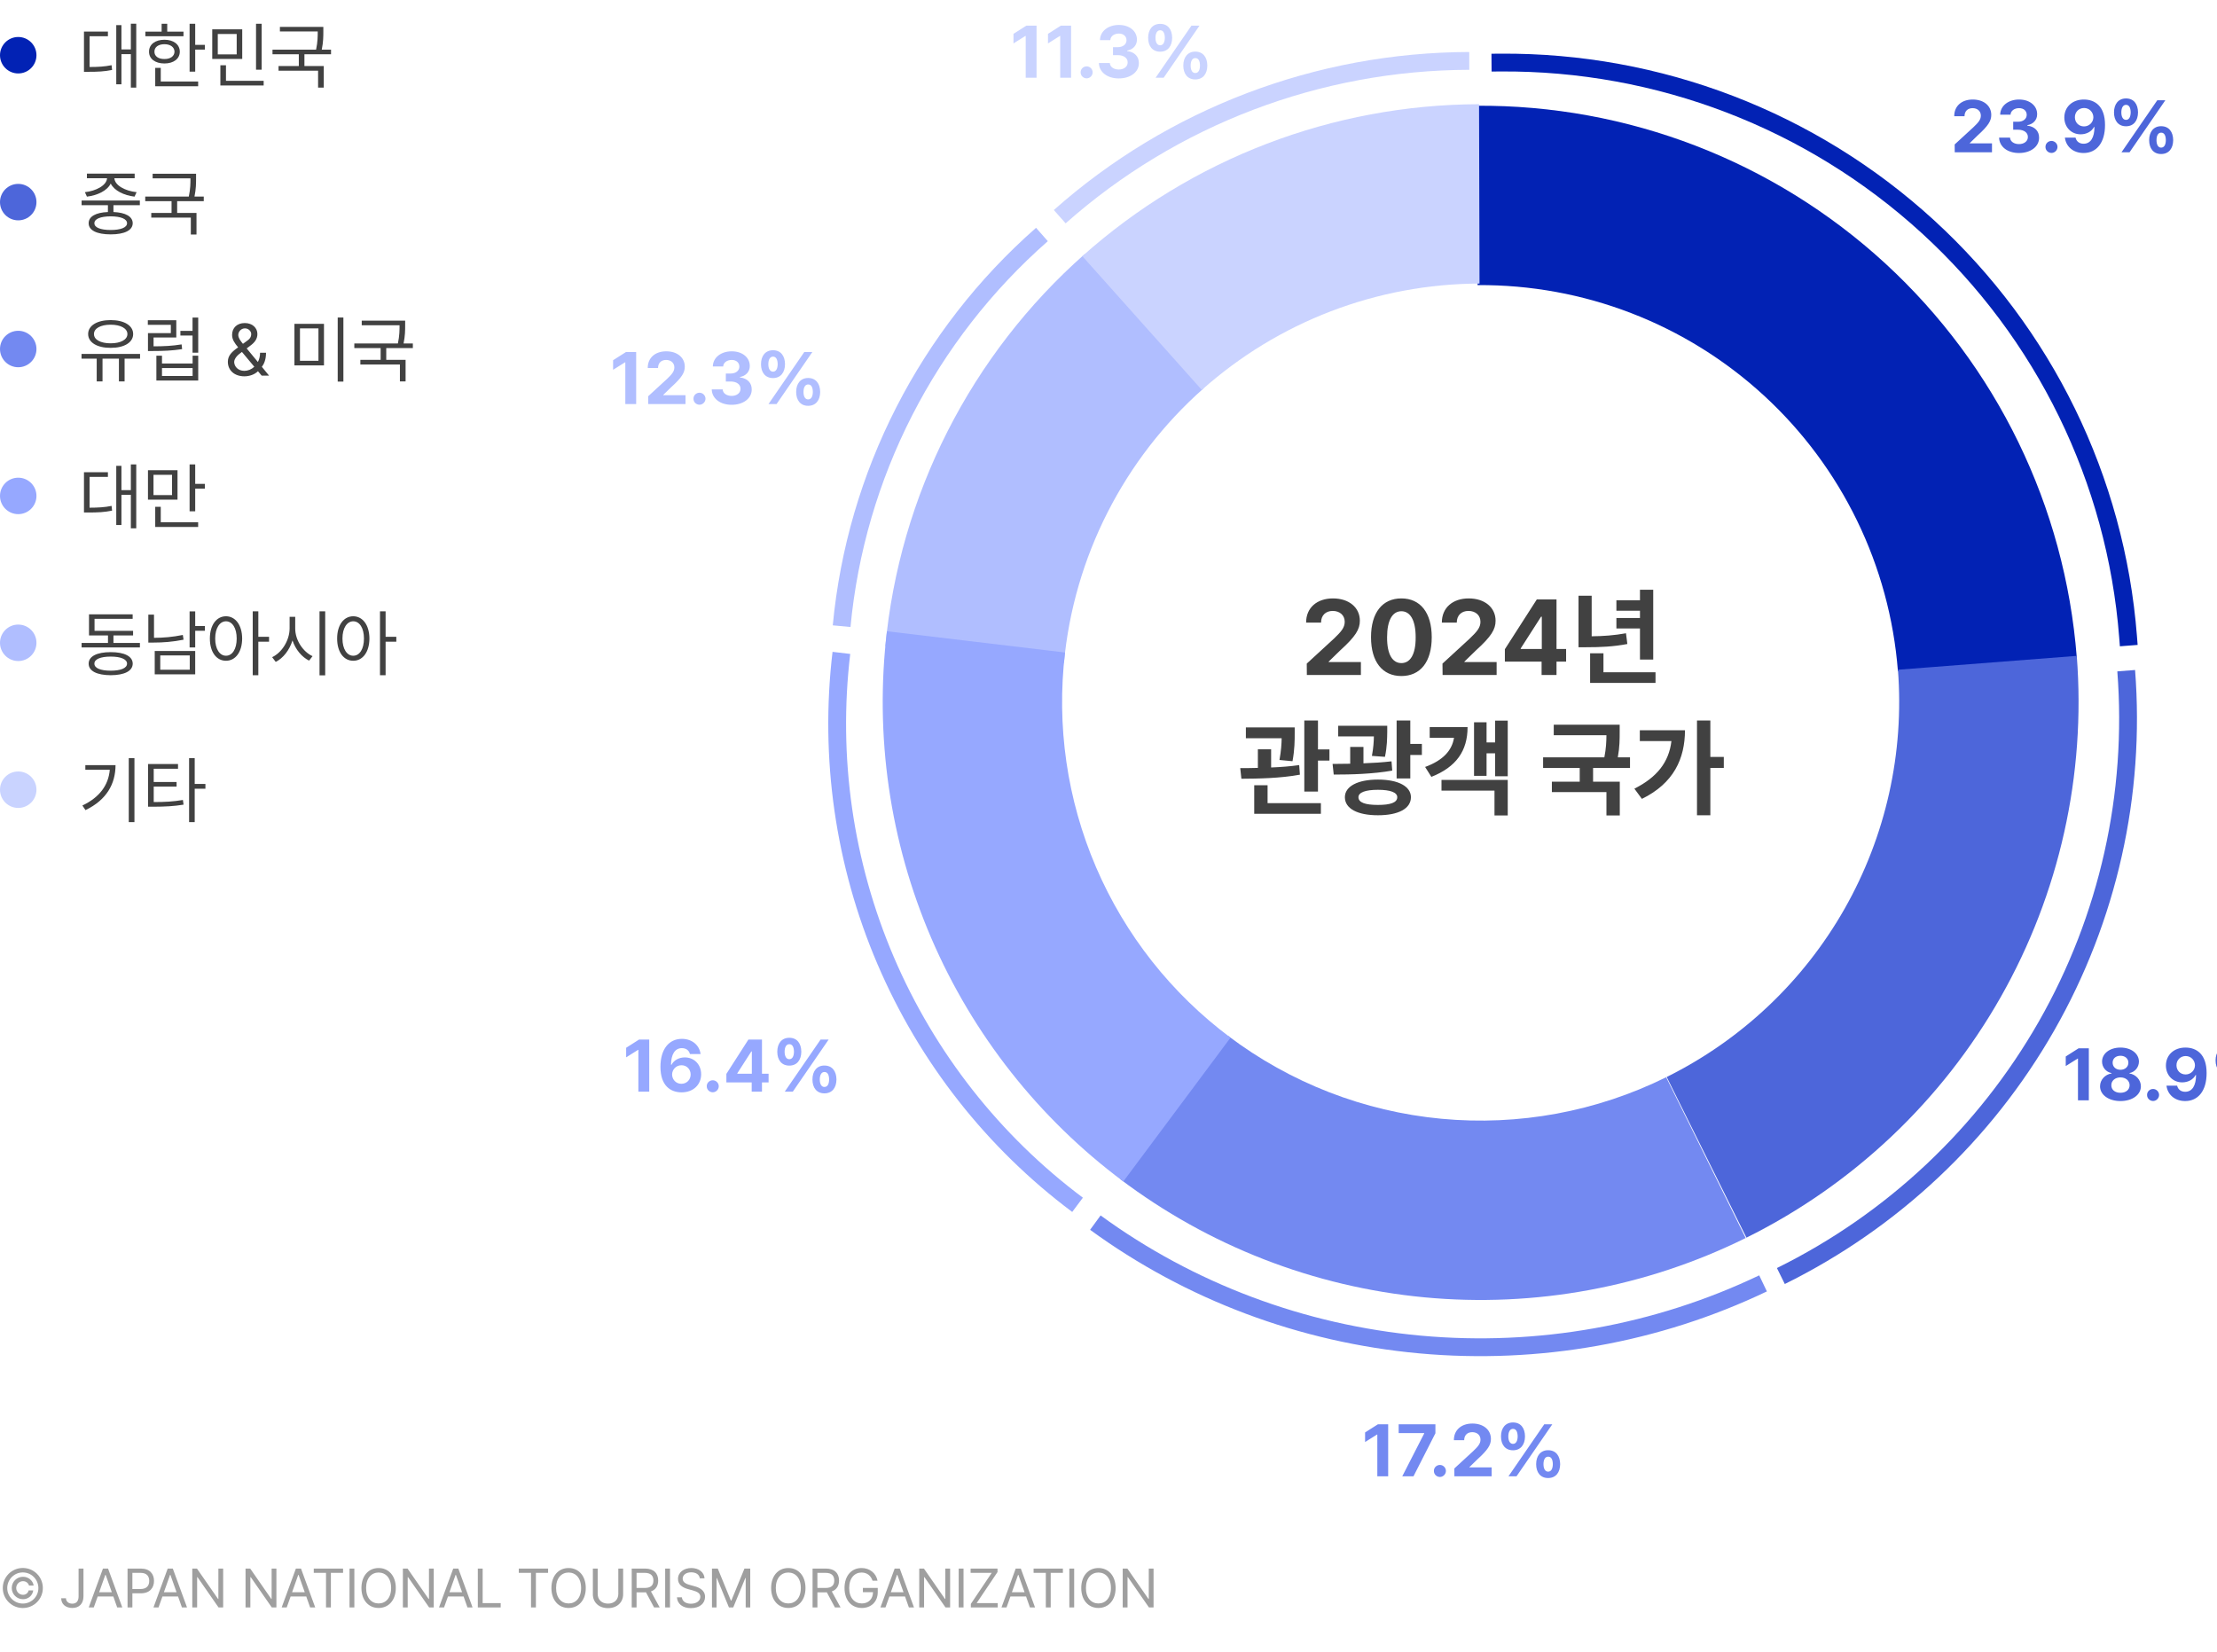 <svg width="542" height="404" viewBox="0 0 542 404" fill="none" xmlns="http://www.w3.org/2000/svg">
<g clip-path="url(#clip0_680_881)">
<circle cx="4.457" cy="13.5" r="4.457" fill="#0222B4"/>
<path d="M33.309 5.797V21.424H31.99V13.232H29.688V20.615H28.422V6.148H29.688V12.09H31.99V5.797H33.309ZM26.383 7.713V8.855H21.9V16.379C24.054 16.37 25.548 16.291 27.279 15.94L27.402 17.1C25.521 17.486 23.922 17.557 21.531 17.557H20.529V7.713H26.383ZM47.723 5.814V10.965H50.078V12.125H47.723V17.521H46.352V5.814H47.723ZM44.857 7.73V8.855H35.541V7.73H39.514V5.814H40.885V7.73H44.857ZM40.199 9.717C42.432 9.717 43.943 10.859 43.961 12.635C43.943 14.393 42.432 15.518 40.199 15.518C37.949 15.518 36.42 14.393 36.438 12.635C36.42 10.859 37.949 9.717 40.199 9.717ZM40.199 10.807C38.723 10.807 37.738 11.527 37.756 12.635C37.738 13.742 38.723 14.445 40.199 14.428C41.658 14.445 42.643 13.742 42.66 12.635C42.643 11.527 41.658 10.807 40.199 10.807ZM48.443 19.93V21.09H37.949V16.59H39.303V19.93H48.443ZM59.219 7.168V14.41H51.889V7.168H59.219ZM53.242 8.311V13.303H57.865V8.311H53.242ZM63.965 5.814V17.047H62.594V5.814H63.965ZM64.457 19.754V20.896H53.875V15.957H55.246V19.754H64.457ZM79.047 6.57V7.695C79.047 8.864 79.047 10.262 78.66 12.143H80.928V13.268H74.424V16.15H79.152V21.424H77.764V17.293H68.096V16.15H73.053V13.268H66.619V12.143H77.272C77.676 10.227 77.676 8.864 77.676 7.695H68.43V6.57H79.047Z" fill="#414141"/>
<circle cx="4.457" cy="49.416" r="4.457" fill="#4D66DA"/>
<path d="M34.188 49.024V50.167H27.736V51.837C30.689 51.96 32.43 52.927 32.447 54.579C32.43 56.319 30.426 57.304 27.068 57.304C23.676 57.304 21.672 56.319 21.672 54.579C21.672 52.927 23.403 51.96 26.383 51.837V50.167H19.949V49.024H34.188ZM27.068 52.892C24.555 52.909 23.061 53.524 23.078 54.579C23.061 55.616 24.555 56.231 27.068 56.231C29.547 56.231 31.059 55.616 31.059 54.579C31.059 53.524 29.547 52.909 27.068 52.892ZM32.922 42.45V43.575H27.965C28.053 45.333 30.637 46.695 33.397 46.985L32.887 48.075C30.329 47.768 27.93 46.625 27.068 44.876C26.216 46.625 23.825 47.768 21.25 48.075L20.758 46.985C23.465 46.695 26.066 45.333 26.172 43.575H21.25V42.45H32.922ZM47.934 42.485V43.61C47.934 44.779 47.934 46.177 47.547 48.058H49.815V49.183H43.31V52.065H48.039V57.339H46.65V53.208H36.982V52.065H41.94V49.183H35.506V48.058H46.158C46.562 46.142 46.562 44.779 46.562 43.61H37.316V42.485H47.934Z" fill="#414141"/>
<circle cx="4.457" cy="85.331" r="4.457" fill="#7389F1"/>
<path d="M34.24 86.539V87.682H30.461V93.254H29.072V87.682H25.064V93.254H23.641V87.682H19.932V86.539H34.24ZM27.051 78.26C30.338 78.26 32.553 79.578 32.553 81.67C32.553 83.744 30.338 85.062 27.051 85.045C23.764 85.062 21.549 83.744 21.549 81.67C21.549 79.578 23.764 78.26 27.051 78.26ZM27.051 79.385C24.607 79.385 22.955 80.281 22.973 81.67C22.955 83.059 24.607 83.938 27.051 83.938C29.477 83.938 31.146 83.059 31.146 81.67C31.146 80.281 29.477 79.385 27.051 79.385ZM48.461 77.644V86.223H47.072V82.039H44.102V80.897H47.072V77.644H48.461ZM39.602 86.961V88.877H47.09V86.961H48.461V93.043H38.23V86.961H39.602ZM39.602 91.918H47.09V89.984H39.602V91.918ZM43.1 78.295V82.514H37.545V84.676C40.12 84.667 42.054 84.579 44.4 84.201L44.523 85.361C42.062 85.731 40.059 85.818 37.352 85.818H36.174V81.441H41.764V79.42H36.139V78.295H43.1ZM59.764 92.006C57.268 92.006 55.703 90.512 55.703 88.455C55.703 86.908 56.723 85.968 58.217 84.922C57.347 83.885 56.74 83.006 56.74 81.881C56.74 80.158 57.953 78.981 59.834 78.981C61.75 78.981 62.928 80.211 62.928 81.652C62.928 82.865 62.277 83.709 61.24 84.482L60.309 85.186L63.051 88.508C63.376 87.875 63.578 87.11 63.578 86.24H65.037C65.037 88.007 64.501 89.053 64.018 89.686L65.775 91.83H63.965L63.068 90.758C62.242 91.584 60.941 92.006 59.764 92.006ZM57.25 88.455C57.25 89.633 58.234 90.67 59.728 90.67C60.59 90.67 61.469 90.318 62.172 89.668L59.148 86.047L58.709 86.381C57.566 87.207 57.25 88.086 57.25 88.455ZM58.252 81.898C58.252 82.602 58.77 83.314 59.395 84.061L60.238 83.445C60.941 82.971 61.416 82.514 61.416 81.652C61.416 81.019 60.783 80.281 59.887 80.281C58.92 80.281 58.252 81.107 58.252 81.898ZM79.205 79.174V89.334H71.981V79.174H79.205ZM73.334 80.281V88.209H77.852V80.281H73.334ZM83.951 77.627V93.289H82.562V77.627H83.951ZM99.051 78.4V79.525C99.051 80.694 99.051 82.092 98.664 83.973H100.932V85.098H94.428V87.981H99.156V93.254H97.768V89.123H88.1V87.981H93.057V85.098H86.623V83.973H97.275C97.68 82.057 97.68 80.694 97.68 79.525H88.434V78.4H99.051Z" fill="#414141"/>
<circle cx="4.457" cy="121.246" r="4.457" fill="#96A8FF"/>
<path d="M33.309 113.542V129.169H31.99V120.978H29.688V128.36H28.422V113.894H29.688V119.835H31.99V113.542H33.309ZM26.383 115.458V116.601H21.9V124.124C24.054 124.115 25.548 124.036 27.279 123.685L27.402 124.845C25.521 125.231 23.922 125.302 21.531 125.302H20.529V115.458H26.383ZM43.398 114.966V122.155H36.174V114.966H43.398ZM37.527 116.091V121.048H42.062V116.091H37.527ZM47.723 113.542V118.306H50.078V119.466H47.723V125.003H46.352V113.542H47.723ZM48.443 127.675V128.835H37.949V123.913H39.303V127.675H48.443Z" fill="#414141"/>
<circle cx="4.457" cy="157.16" r="4.457" fill="#B0BEFF"/>
<path d="M34.205 157.19V158.298H19.949V157.19H26.4V155.362H21.76V150.194H32.43V151.302H23.113V154.237H32.535V155.362H27.736V157.19H34.205ZM27.068 159.44C30.426 159.44 32.43 160.46 32.447 162.253C32.43 164.063 30.426 165.065 27.068 165.083C23.693 165.065 21.672 164.063 21.672 162.253C21.672 160.46 23.693 159.44 27.068 159.44ZM27.068 160.53C24.555 160.53 23.061 161.181 23.078 162.253C23.061 163.343 24.555 163.976 27.068 163.976C29.547 163.976 31.059 163.343 31.059 162.253C31.059 161.181 29.547 160.53 27.068 160.53ZM47.723 149.474V153.06H50.096V154.22H47.723V158.298H46.352V149.474H47.723ZM47.723 159.159V164.872H37.826V159.159H47.723ZM39.18 160.249V163.747H46.387V160.249H39.18ZM37.65 150.265V155.942C39.874 155.934 42.168 155.758 44.699 155.239L44.875 156.399C42.221 156.927 39.865 157.103 37.51 157.103H36.262V150.265H37.65ZM55.246 150.669C57.549 150.687 59.184 152.796 59.201 156.118C59.184 159.44 57.549 161.55 55.246 161.55C52.926 161.55 51.309 159.44 51.309 156.118C51.309 152.796 52.926 150.687 55.246 150.669ZM55.246 151.899C53.699 151.917 52.609 153.569 52.609 156.118C52.609 158.667 53.699 160.319 55.246 160.319C56.81 160.319 57.865 158.667 57.865 156.118C57.865 153.569 56.81 151.917 55.246 151.899ZM63.156 149.456V155.696H65.775V156.892H63.156V165.083H61.785V149.456H63.156ZM72.174 153.657C72.156 156.505 74.107 159.388 76.41 160.425L75.566 161.515C73.791 160.645 72.253 158.808 71.506 156.575C70.776 158.939 69.238 160.908 67.41 161.831L66.531 160.671C68.852 159.599 70.785 156.628 70.803 153.657V150.81H72.174V153.657ZM79.504 149.456V165.118H78.115V149.456H79.504ZM86.359 150.669C88.662 150.687 90.297 152.796 90.314 156.118C90.297 159.44 88.662 161.55 86.359 161.55C84.039 161.55 82.422 159.44 82.422 156.118C82.422 152.796 84.039 150.687 86.359 150.669ZM86.359 151.899C84.812 151.917 83.723 153.569 83.723 156.118C83.723 158.667 84.812 160.319 86.359 160.319C87.924 160.319 88.978 158.667 88.978 156.118C88.978 153.569 87.924 151.917 86.359 151.899ZM94.269 149.456V155.696H96.889V156.892H94.269V165.083H92.898V149.456H94.269Z" fill="#414141"/>
<circle cx="4.457" cy="193.075" r="4.457" fill="#C9D3FF"/>
<path d="M32.869 185.371V200.998H31.48V185.371H32.869ZM28.246 187.076C28.229 191.576 26.137 195.549 20.898 198.062L20.143 196.938C24.37 194.934 26.523 191.937 26.84 188.201H20.863V187.076H28.246ZM43.522 186.795V187.955H37.58V191.189H43.17V192.314H37.58V196.094C40.393 196.094 42.37 195.979 44.717 195.584L44.875 196.727C42.432 197.131 40.375 197.219 37.422 197.236H36.191V186.795H43.522ZM47.6 185.371V191.664H50.219V192.842H47.6V200.998H46.228V185.371H47.6Z" fill="#414141"/>
<path d="M507.718 160.729C504.858 123.844 488.119 89.415 460.876 64.385C433.632 39.356 397.911 25.587 360.917 25.855L361.235 69.707C387.131 69.519 412.136 79.158 431.206 96.678C450.277 114.199 461.994 138.3 463.996 164.119L507.718 160.729Z" fill="#0222B4"/>
<path d="M507.718 160.354C509.971 189.413 503.486 218.482 489.096 243.827C474.705 269.173 453.067 289.638 426.959 302.594L407.465 263.312C425.74 254.243 440.887 239.917 450.96 222.175C461.034 204.433 465.573 184.085 463.996 163.744L507.718 160.354Z" fill="#4D66DA"/>
<path d="M216.439 158.008C219.908 121.012 237.335 86.727 265.178 62.12L294.218 94.98C274.728 112.205 262.529 136.205 260.101 162.102L216.439 158.008Z" fill="#B0BEFF"/>
<path d="M426.774 302.686C402.456 314.711 375.272 319.732 348.263 317.187C321.254 314.641 295.486 304.63 273.843 288.273L300.284 253.288C315.434 264.737 333.471 271.745 352.378 273.527C371.284 275.309 390.313 271.794 407.335 263.376L426.774 302.686Z" fill="#7389F1"/>
<path d="M274.623 288.859C254.013 273.497 237.817 252.972 227.67 229.353C217.524 205.735 213.785 179.858 216.831 154.334L260.375 159.53C258.243 177.397 260.86 195.511 267.963 212.044C275.065 228.577 286.402 242.944 300.83 253.697L274.623 288.859Z" fill="#96A8FF"/>
<path d="M264.606 62.629C291.296 38.791 325.803 25.572 361.589 25.477L361.706 69.33C336.656 69.397 312.501 78.65 293.817 95.337L264.606 62.629Z" fill="#CAD3FF"/>
<path d="M520.258 155.675C517.268 117.285 499.772 81.451 471.296 55.4C442.821 29.348 405.485 15.017 366.816 15.297" stroke="#0222B4" stroke-width="4.353" stroke-linecap="square"/>
<path d="M519.8 163.977C522.155 194.212 515.376 224.458 500.332 250.83C485.289 277.202 462.668 298.496 435.375 311.977" stroke="#4D66DA" stroke-width="4.353"/>
<path d="M205.758 153.095C209.243 116.147 226.753 81.905 254.728 57.33" stroke="#B0BEFF" stroke-width="4.353"/>
<path d="M431.02 313.775C405.064 326.172 376.048 331.348 347.219 328.724C318.39 326.1 290.886 315.78 267.785 298.918" stroke="#7389F1" stroke-width="4.353"/>
<path d="M263.433 294.565C242.842 279.156 226.663 258.567 216.526 234.876C206.389 211.184 202.654 185.228 205.697 159.624" stroke="#96A8FF" stroke-width="4.353"/>
<path d="M259.078 52.977C286.631 28.538 322.254 14.986 359.196 14.889" stroke="#CAD3FF" stroke-width="4.353"/>
<path d="M319.493 165.027L319.467 162.247L326.099 156.151C327.833 154.494 328.751 153.473 328.751 152.02C328.751 150.387 327.502 149.367 325.818 149.367C324.084 149.367 322.962 150.464 322.962 152.224H319.314C319.289 148.602 321.967 146.306 325.869 146.306C329.823 146.306 332.45 148.551 332.45 151.764C332.45 153.856 331.429 155.59 327.629 159.034L324.824 161.763V161.865H332.705V165.027H319.493ZM342.601 165.282C337.984 165.282 335.179 161.839 335.179 155.794C335.179 149.75 337.984 146.306 342.601 146.306C347.217 146.306 350.023 149.775 350.023 155.794C350.023 161.865 347.217 165.282 342.601 165.282ZM342.601 162.12C344.743 162.12 346.121 160.054 346.095 155.794C346.095 151.586 344.743 149.443 342.601 149.443C340.458 149.443 339.107 151.586 339.107 155.794C339.081 160.054 340.458 162.12 342.601 162.12ZM352.676 165.027L352.65 162.247L359.281 156.151C361.016 154.494 361.934 153.473 361.934 152.02C361.934 150.387 360.684 149.367 359.001 149.367C357.267 149.367 356.144 150.464 356.144 152.224H352.497C352.472 148.602 355.15 146.306 359.052 146.306C363.005 146.306 365.632 148.551 365.632 151.764C365.632 153.856 364.612 155.59 360.812 159.034L358.006 161.763V161.865H365.887V165.027H352.676ZM367.902 161.763V158.727L375.707 146.561H380.528V158.676H382.874V161.763H380.528V165.027H376.88V161.763H367.902ZM371.779 158.676H376.931V150.77H376.753L371.779 158.523V158.676ZM404.171 144.189V161.253H400.932V153.652H395.168V151.101H400.932V149.316H395.168V146.765H400.932V144.189H404.171ZM404.732 164.364V166.966H388.74V159.722H392.005V164.364H404.732ZM389.123 145.643V155.565C391.967 155.539 394.619 155.348 397.514 154.825L397.846 157.452C394.377 158.115 391.24 158.243 387.771 158.243H385.909V145.643H389.123ZM316.521 177.847V179.301C316.521 180.908 316.521 183.229 315.986 186.111L312.798 185.805C313.206 183.573 313.308 181.89 313.333 180.5H304.585V177.847H316.521ZM310.757 183.203V187.641C313.065 187.552 315.438 187.374 317.618 187.055L317.797 189.401C312.976 190.294 307.518 190.37 303.488 190.396L303.208 187.794C304.508 187.794 305.975 187.794 307.518 187.743V183.203H310.757ZM322.209 176.164V183.229H325.015V185.958H322.209V193.533H318.868V176.164H322.209ZM322.923 196.364V198.966H306.625V191.977H309.89V196.364H322.923ZM339.145 177.439V178.944C339.119 180.449 339.119 182.515 338.584 185.04L335.396 184.81C335.765 182.859 335.855 181.341 335.88 180.041H327.157V177.439H339.145ZM333.33 182.617V186.621C335.651 186.545 338.01 186.392 340.191 186.136L340.369 188.406C335.549 189.248 330.243 189.376 326.061 189.376L325.78 186.774C327.106 186.761 328.56 186.761 330.09 186.723V182.617H333.33ZM344.782 176.164V181.877H347.613V184.581H344.782V190.319H341.44V176.164H344.782ZM336.875 190.6C341.848 190.6 344.935 192.258 344.935 194.91C344.935 197.716 341.848 199.323 336.875 199.323C331.901 199.323 328.79 197.716 328.79 194.91C328.79 192.258 331.901 190.6 336.875 190.6ZM336.875 193.099C333.814 193.099 332.105 193.737 332.105 194.91C332.105 196.237 333.814 196.798 336.875 196.798C339.91 196.798 341.593 196.237 341.593 194.91C341.593 193.737 339.91 193.099 336.875 193.099ZM368.604 176.189V189.784H365.518V184.173H363.426V189.682H360.365V176.597H363.426V181.52H365.518V176.189H368.604ZM368.604 190.676V199.374H365.365V193.304H352.408V190.676H368.604ZM358.784 177.771C358.784 183.611 355.979 187.539 349.934 189.937L348.403 187.514C352.778 185.907 354.971 183.509 355.468 180.372H349.526V177.771H358.784ZM395.971 177.184V178.995C395.971 180.704 395.971 182.668 395.512 185.167H398.496V187.769H389.467V191.11H395.997V199.374H392.732V193.661H379.393V191.11H386.203V187.769H377.25V185.167H392.222C392.655 182.999 392.719 181.29 392.732 179.76H379.852V177.184H395.971ZM418.135 176.164V185.065H421.426V187.743H418.135V199.323H414.871V176.164H418.135ZM411.938 178.536C411.912 185.473 409.209 191.493 401.404 195.318L399.567 192.819C405.064 190.064 408.01 186.366 408.622 181.188H400.894V178.536H411.938Z" fill="#414141"/>
<path d="M510.666 256.295V269.021H508.012V258.809H507.941L505.023 260.637V258.299L508.17 256.295H510.666ZM518.4 269.197C515.5 269.197 513.408 267.668 513.408 265.594C513.408 263.994 514.639 262.693 516.221 262.447V262.359C514.85 262.096 513.9 260.936 513.9 259.547C513.9 257.561 515.799 256.119 518.4 256.119C521.002 256.119 522.9 257.561 522.918 259.547C522.9 260.953 521.934 262.096 520.598 262.359V262.447C522.145 262.693 523.393 263.994 523.393 265.594C523.393 267.668 521.301 269.197 518.4 269.197ZM518.4 267.176C519.736 267.176 520.633 266.42 520.633 265.33C520.633 264.223 519.701 263.414 518.4 263.414C517.1 263.414 516.15 264.223 516.168 265.33C516.15 266.42 517.047 267.176 518.4 267.176ZM518.4 261.551C519.525 261.551 520.334 260.83 520.334 259.811C520.334 258.826 519.543 258.123 518.4 258.123C517.258 258.123 516.484 258.809 516.484 259.811C516.484 260.83 517.275 261.551 518.4 261.551ZM526.381 269.18C525.555 269.18 524.887 268.512 524.904 267.703C524.887 266.895 525.555 266.244 526.381 266.244C527.154 266.244 527.84 266.895 527.84 267.703C527.84 268.512 527.154 269.18 526.381 269.18ZM534.326 256.119C536.963 256.137 539.459 257.701 539.459 262.324C539.477 266.648 537.42 269.197 534.221 269.197C531.654 269.197 529.914 267.598 529.65 265.436H532.252C532.463 266.367 533.201 266.93 534.221 266.93C535.961 266.93 536.875 265.383 536.875 262.834H536.77C536.172 263.959 534.924 264.627 533.5 264.627C531.215 264.627 529.527 262.904 529.51 260.531C529.51 257.965 531.443 256.102 534.326 256.119ZM534.344 258.193C533.043 258.193 532.076 259.195 532.094 260.461C532.094 261.709 533.025 262.693 534.326 262.693C535.609 262.693 536.611 261.674 536.611 260.443C536.594 259.23 535.645 258.193 534.344 258.193ZM544.592 262.658C542.693 262.658 541.656 261.27 541.656 259.266C541.656 257.244 542.729 255.855 544.592 255.855C546.508 255.855 547.51 257.244 547.527 259.266C547.51 261.287 546.473 262.658 544.592 262.658ZM544.592 261.094C545.348 261.094 545.717 260.355 545.734 259.266C545.717 258.176 545.383 257.42 544.592 257.42C543.836 257.42 543.449 258.193 543.449 259.266C543.449 260.355 543.854 261.094 544.592 261.094ZM553.17 269.443C551.289 269.443 550.252 268.055 550.252 266.051C550.252 264.029 551.324 262.641 553.17 262.641C555.086 262.641 556.105 264.029 556.123 266.051C556.105 268.072 555.068 269.443 553.17 269.443ZM553.17 267.879C553.943 267.879 554.312 267.158 554.33 266.051C554.312 264.961 553.979 264.205 553.17 264.223C552.432 264.223 552.045 264.979 552.045 266.051C552.045 267.158 552.449 267.879 553.17 267.879ZM543.484 269.021L552.238 256.295H554.207L545.453 269.021H543.484Z" fill="#4D66DA"/>
<path d="M477.885 37.234L477.867 35.318L482.438 31.117C483.633 29.975 484.266 29.271 484.266 28.27C484.266 27.145 483.404 26.441 482.244 26.441C481.049 26.441 480.275 27.197 480.275 28.41H477.762C477.744 25.914 479.59 24.332 482.279 24.332C485.004 24.332 486.814 25.879 486.814 28.094C486.814 29.535 486.111 30.73 483.492 33.103L481.559 34.984V35.055H486.99V37.234H477.885ZM493.582 37.41C490.787 37.41 488.783 35.863 488.73 33.648H491.402C491.455 34.598 492.369 35.23 493.6 35.23C494.865 35.23 495.779 34.51 495.762 33.49C495.779 32.453 494.848 31.715 493.354 31.715H492.176V29.764H493.354C494.602 29.764 495.48 29.078 495.48 28.076C495.48 27.109 494.742 26.441 493.617 26.441C492.492 26.441 491.561 27.074 491.525 28.041H488.994C489.029 25.844 491.016 24.332 493.617 24.332C496.271 24.332 498.047 25.896 498.029 27.918C498.047 29.342 497.045 30.361 495.621 30.607V30.713C497.484 30.941 498.521 32.084 498.504 33.666C498.521 35.846 496.447 37.41 493.582 37.41ZM501.545 37.393C500.719 37.393 500.051 36.725 500.068 35.916C500.051 35.107 500.719 34.457 501.545 34.457C502.318 34.457 503.004 35.107 503.004 35.916C503.004 36.725 502.318 37.393 501.545 37.393ZM509.49 24.332C512.127 24.35 514.623 25.914 514.623 30.537C514.641 34.861 512.584 37.41 509.385 37.41C506.818 37.41 505.078 35.81 504.814 33.648H507.416C507.627 34.58 508.365 35.143 509.385 35.143C511.125 35.143 512.039 33.596 512.039 31.047H511.934C511.336 32.172 510.088 32.84 508.664 32.84C506.379 32.84 504.691 31.117 504.674 28.744C504.674 26.178 506.607 24.314 509.49 24.332ZM509.508 26.406C508.207 26.406 507.24 27.408 507.258 28.674C507.258 29.922 508.189 30.906 509.49 30.906C510.773 30.906 511.775 29.887 511.775 28.656C511.758 27.443 510.809 26.406 509.508 26.406ZM519.756 30.871C517.857 30.871 516.82 29.482 516.82 27.479C516.82 25.457 517.893 24.068 519.756 24.068C521.672 24.068 522.674 25.457 522.691 27.479C522.674 29.5 521.637 30.871 519.756 30.871ZM519.756 29.307C520.512 29.307 520.881 28.568 520.898 27.479C520.881 26.389 520.547 25.633 519.756 25.633C519 25.633 518.613 26.406 518.613 27.479C518.613 28.568 519.018 29.307 519.756 29.307ZM528.334 37.656C526.453 37.656 525.416 36.268 525.416 34.264C525.416 32.242 526.488 30.854 528.334 30.854C530.25 30.854 531.27 32.242 531.287 34.264C531.27 36.285 530.232 37.656 528.334 37.656ZM528.334 36.092C529.107 36.092 529.477 35.371 529.494 34.264C529.477 33.174 529.143 32.418 528.334 32.435C527.596 32.435 527.209 33.191 527.209 34.264C527.209 35.371 527.613 36.092 528.334 36.092ZM518.648 37.234L527.402 24.508H529.371L520.617 37.234H518.648Z" fill="#4D66DA"/>
<path d="M158.721 254.167V266.894H156.066V256.681H155.996L153.078 258.509V256.171L156.225 254.167H158.721ZM166.596 267.069C163.959 267.052 161.463 265.487 161.463 260.829C161.463 256.54 163.52 253.991 166.701 253.991C169.268 253.991 171.008 255.608 171.271 257.7H168.67C168.459 256.804 167.721 256.259 166.701 256.259C164.979 256.259 164.064 257.823 164.047 260.319H164.17C164.75 259.194 166.016 258.526 167.422 258.526C169.707 258.526 171.412 260.249 171.412 262.64C171.412 265.224 169.461 267.087 166.596 267.069ZM166.578 264.978C167.879 264.978 168.846 263.993 168.846 262.71C168.846 261.444 167.914 260.442 166.613 260.442C165.312 260.442 164.328 261.462 164.311 262.71C164.328 263.958 165.277 264.978 166.578 264.978ZM174.26 267.052C173.434 267.052 172.766 266.384 172.783 265.575C172.766 264.767 173.434 264.116 174.26 264.116C175.033 264.116 175.719 264.767 175.719 265.575C175.719 266.384 175.033 267.052 174.26 267.052ZM177.582 264.644V262.552L182.961 254.167H186.283V262.517H187.9V264.644H186.283V266.894H183.77V264.644H177.582ZM180.254 262.517H183.805V257.067H183.682L180.254 262.411V262.517ZM192.963 260.53C191.064 260.53 190.027 259.142 190.027 257.138C190.027 255.116 191.1 253.728 192.963 253.728C194.879 253.728 195.881 255.116 195.898 257.138C195.881 259.159 194.844 260.53 192.963 260.53ZM192.963 258.966C193.719 258.966 194.088 258.228 194.105 257.138C194.088 256.048 193.754 255.292 192.963 255.292C192.207 255.292 191.82 256.065 191.82 257.138C191.82 258.228 192.225 258.966 192.963 258.966ZM201.541 267.315C199.66 267.315 198.623 265.927 198.623 263.923C198.623 261.901 199.695 260.513 201.541 260.513C203.457 260.513 204.477 261.901 204.494 263.923C204.477 265.944 203.439 267.315 201.541 267.315ZM201.541 265.751C202.314 265.751 202.684 265.03 202.701 263.923C202.684 262.833 202.35 262.077 201.541 262.095C200.803 262.095 200.416 262.851 200.416 263.923C200.416 265.03 200.82 265.751 201.541 265.751ZM191.855 266.894L200.609 254.167H202.578L193.824 266.894H191.855Z" fill="#96A8FF"/>
<path d="M155.529 86.068V98.795H152.875V88.582H152.805L149.887 90.41V88.072L153.033 86.068H155.529ZM158.482 98.795L158.465 96.879L163.035 92.678C164.23 91.535 164.863 90.832 164.863 89.83C164.863 88.705 164.002 88.002 162.842 88.002C161.646 88.002 160.873 88.758 160.873 89.971H158.359C158.342 87.475 160.188 85.893 162.877 85.893C165.602 85.893 167.412 87.439 167.412 89.654C167.412 91.096 166.709 92.291 164.09 94.664L162.156 96.545V96.615H167.588V98.795H158.482ZM171.016 98.953C170.189 98.953 169.521 98.285 169.539 97.477C169.521 96.668 170.189 96.018 171.016 96.018C171.789 96.018 172.475 96.668 172.475 97.477C172.475 98.285 171.789 98.953 171.016 98.953ZM178.855 98.971C176.061 98.971 174.057 97.424 174.004 95.209H176.676C176.729 96.158 177.643 96.791 178.873 96.791C180.139 96.791 181.053 96.07 181.035 95.051C181.053 94.014 180.121 93.275 178.627 93.275H177.449V91.324H178.627C179.875 91.324 180.754 90.639 180.754 89.637C180.754 88.67 180.016 88.002 178.891 88.002C177.766 88.002 176.834 88.635 176.799 89.602H174.268C174.303 87.404 176.289 85.893 178.891 85.893C181.545 85.893 183.32 87.457 183.303 89.478C183.32 90.902 182.318 91.922 180.895 92.168V92.273C182.758 92.502 183.795 93.644 183.777 95.227C183.795 97.406 181.721 98.971 178.855 98.971ZM188.98 92.432C187.082 92.432 186.045 91.043 186.045 89.039C186.045 87.018 187.117 85.629 188.98 85.629C190.896 85.629 191.898 87.018 191.916 89.039C191.898 91.061 190.861 92.432 188.98 92.432ZM188.98 90.867C189.736 90.867 190.105 90.129 190.123 89.039C190.105 87.949 189.771 87.193 188.98 87.193C188.225 87.193 187.838 87.967 187.838 89.039C187.838 90.129 188.242 90.867 188.98 90.867ZM197.559 99.217C195.678 99.217 194.641 97.828 194.641 95.824C194.641 93.803 195.713 92.414 197.559 92.414C199.475 92.414 200.494 93.803 200.512 95.824C200.494 97.846 199.457 99.217 197.559 99.217ZM197.559 97.652C198.332 97.652 198.701 96.932 198.719 95.824C198.701 94.734 198.367 93.978 197.559 93.996C196.82 93.996 196.434 94.752 196.434 95.824C196.434 96.932 196.838 97.652 197.559 97.652ZM187.873 98.795L196.627 86.068H198.596L189.842 98.795H187.873Z" fill="#B0BEFF"/>
<path d="M253.412 6.273V19H250.758V8.787H250.688L247.77 10.615V8.277L250.916 6.273H253.412ZM261.85 6.273V19H259.195V8.787H259.125L256.207 10.615V8.277L259.354 6.273H261.85ZM265.664 19.158C264.838 19.158 264.17 18.49 264.188 17.682C264.17 16.873 264.838 16.223 265.664 16.223C266.438 16.223 267.123 16.873 267.123 17.682C267.123 18.49 266.438 19.158 265.664 19.158ZM273.504 19.176C270.709 19.176 268.705 17.629 268.652 15.414H271.324C271.377 16.363 272.291 16.996 273.521 16.996C274.787 16.996 275.701 16.275 275.684 15.256C275.701 14.219 274.77 13.48 273.275 13.48H272.098V11.529H273.275C274.523 11.529 275.402 10.844 275.402 9.842C275.402 8.875 274.664 8.207 273.539 8.207C272.414 8.207 271.482 8.84 271.447 9.807H268.916C268.951 7.609 270.938 6.098 273.539 6.098C276.193 6.098 277.969 7.662 277.951 9.684C277.969 11.107 276.967 12.127 275.543 12.373V12.479C277.406 12.707 278.443 13.85 278.426 15.432C278.443 17.611 276.369 19.176 273.504 19.176ZM283.629 12.637C281.73 12.637 280.693 11.248 280.693 9.244C280.693 7.223 281.766 5.834 283.629 5.834C285.545 5.834 286.547 7.223 286.564 9.244C286.547 11.266 285.51 12.637 283.629 12.637ZM283.629 11.072C284.385 11.072 284.754 10.334 284.771 9.244C284.754 8.154 284.42 7.398 283.629 7.398C282.873 7.398 282.486 8.172 282.486 9.244C282.486 10.334 282.891 11.072 283.629 11.072ZM292.207 19.422C290.326 19.422 289.289 18.033 289.289 16.029C289.289 14.008 290.361 12.619 292.207 12.619C294.123 12.619 295.143 14.008 295.16 16.029C295.143 18.051 294.105 19.422 292.207 19.422ZM292.207 17.857C292.98 17.857 293.35 17.137 293.367 16.029C293.35 14.94 293.016 14.184 292.207 14.201C291.469 14.201 291.082 14.957 291.082 16.029C291.082 17.137 291.486 17.857 292.207 17.857ZM282.521 19L291.275 6.273H293.244L284.49 19H282.521Z" fill="#C9D3FF"/>
<path d="M339.373 348.217V360.943H336.719V350.73H336.648L333.73 352.559V350.221L336.877 348.217H339.373ZM342.818 360.943L348.18 350.467V350.379H341.939V348.217H350.922V350.414L345.561 360.943H342.818ZM352.029 361.102C351.203 361.102 350.535 360.434 350.553 359.625C350.535 358.816 351.203 358.166 352.029 358.166C352.803 358.166 353.488 358.816 353.488 359.625C353.488 360.434 352.803 361.102 352.029 361.102ZM355.562 360.943L355.545 359.027L360.115 354.826C361.311 353.684 361.943 352.98 361.943 351.979C361.943 350.854 361.082 350.15 359.922 350.15C358.727 350.15 357.953 350.906 357.953 352.119H355.439C355.422 349.623 357.268 348.041 359.957 348.041C362.682 348.041 364.492 349.588 364.492 351.803C364.492 353.244 363.789 354.439 361.17 356.812L359.236 358.693V358.764H364.668V360.943H355.562ZM369.889 354.58C367.99 354.58 366.953 353.191 366.953 351.188C366.953 349.166 368.025 347.777 369.889 347.777C371.805 347.777 372.807 349.166 372.824 351.188C372.807 353.209 371.77 354.58 369.889 354.58ZM369.889 353.016C370.645 353.016 371.014 352.277 371.031 351.188C371.014 350.098 370.68 349.342 369.889 349.342C369.133 349.342 368.746 350.115 368.746 351.188C368.746 352.277 369.15 353.016 369.889 353.016ZM378.467 361.365C376.586 361.365 375.549 359.977 375.549 357.973C375.549 355.951 376.621 354.562 378.467 354.562C380.383 354.562 381.402 355.951 381.42 357.973C381.402 359.994 380.365 361.365 378.467 361.365ZM378.467 359.801C379.24 359.801 379.609 359.08 379.627 357.973C379.609 356.883 379.275 356.127 378.467 356.145C377.729 356.145 377.342 356.9 377.342 357.973C377.342 359.08 377.746 359.801 378.467 359.801ZM368.781 360.943L377.535 348.217H379.504L370.75 360.943H368.781Z" fill="#7389F1"/>
</g>
<path opacity="0.5" d="M2.874 388.249C2.874 386.727 4.108 385.506 5.63 385.506C6.942 385.506 8.045 386.425 8.229 387.659H7.087C6.956 387.029 6.326 386.582 5.63 386.582C4.711 386.582 3.963 387.331 3.963 388.249C3.963 389.168 4.711 389.916 5.63 389.916C6.326 389.916 6.864 389.47 6.995 388.84H8.124C7.953 390.073 6.942 390.992 5.63 390.992C4.108 390.992 2.874 389.772 2.874 388.249ZM5.578 393.144C2.887 393.144 0.669 390.953 0.682 388.249C0.682 385.533 2.887 383.354 5.578 383.354C8.294 383.354 10.473 385.533 10.473 388.249C10.486 390.953 8.294 393.144 5.578 393.144ZM5.578 392.055C7.691 392.055 9.397 390.349 9.384 388.249C9.37 386.136 7.677 384.443 5.578 384.443C3.491 384.443 1.785 386.149 1.772 388.249C1.759 390.336 3.478 392.055 5.578 392.055ZM19.213 383.498H20.407V390.283C20.407 392.108 19.331 393.131 17.678 393.131C16.103 393.131 14.961 392.226 14.961 390.756H16.129C16.129 391.556 16.785 392.081 17.678 392.081C18.662 392.081 19.213 391.465 19.213 390.283V383.498ZM22.927 393H21.694L25.172 383.498H26.418L29.896 393H28.649L27.704 390.323H23.885L22.927 393ZM24.24 389.286H27.337L25.828 385.034H25.749L24.24 389.286ZM31.182 393V383.498H34.411C36.642 383.498 37.652 384.824 37.652 386.517C37.652 388.197 36.642 389.548 34.424 389.548H32.363V393H31.182ZM32.363 388.499H34.371C35.88 388.499 36.484 387.645 36.484 386.517C36.484 385.375 35.88 384.548 34.358 384.548H32.363V388.499ZM38.755 393H37.521L40.999 383.498H42.245L45.723 393H44.477L43.532 390.323H39.713L38.755 393ZM40.067 389.286H43.164L41.655 385.034H41.576L40.067 389.286ZM54.556 383.498V393H53.427L48.282 385.598H48.191V393H47.01V383.498H48.151L53.296 390.913H53.388V383.498H54.556ZM67.575 383.498V393H66.446L61.301 385.598H61.209V393H60.028V383.498H61.17L66.315 390.913H66.406V383.498H67.575ZM70.094 393H68.861L72.338 383.498H73.585L77.063 393H75.816L74.871 390.323H71.052L70.094 393ZM71.407 389.286H74.504L72.995 385.034H72.916L71.407 389.286ZM76.709 384.548V383.498H83.874V384.548H80.895V393H79.701V384.548H76.709ZM86.63 383.498V393H85.449V383.498H86.63ZM96.762 388.249C96.762 391.255 94.99 393.131 92.562 393.131C90.121 393.131 88.363 391.255 88.363 388.249C88.363 385.244 90.121 383.367 92.562 383.367C94.99 383.367 96.762 385.244 96.762 388.249ZM95.62 388.249C95.62 385.795 94.281 384.47 92.562 384.47C90.843 384.47 89.504 385.795 89.504 388.249C89.504 390.703 90.843 392.029 92.562 392.029C94.281 392.029 95.62 390.703 95.62 388.249ZM106.04 383.498V393H104.912L99.767 385.598H99.675V393H98.494V383.498H99.636L104.78 390.913H104.872V383.498H106.04ZM108.56 393H107.326L110.804 383.498H112.051L115.529 393H114.282L113.337 390.323H109.518L108.56 393ZM109.872 389.286H112.97L111.46 385.034H111.382L109.872 389.286ZM116.815 393V383.498H117.996V391.95H122.406V393H116.815ZM126.828 384.548V383.498H133.994V384.548H131.015V393H129.821V384.548H126.828ZM143.207 388.249C143.207 391.255 141.435 393.131 139.007 393.131C136.566 393.131 134.808 391.255 134.808 388.249C134.808 385.244 136.566 383.367 139.007 383.367C141.435 383.367 143.207 385.244 143.207 388.249ZM142.065 388.249C142.065 385.795 140.727 384.47 139.007 384.47C137.288 384.47 135.949 385.795 135.949 388.249C135.949 390.703 137.288 392.029 139.007 392.029C140.727 392.029 142.065 390.703 142.065 388.249ZM151.16 383.498H152.341V389.785C152.341 391.74 150.884 393.171 148.64 393.171C146.396 393.171 144.939 391.74 144.939 389.785V383.498H146.12V389.693C146.12 391.071 147.078 392.068 148.64 392.068C150.215 392.068 151.16 391.071 151.16 389.693V383.498ZM154.441 393V383.498H157.669C159.9 383.498 160.911 384.732 160.911 386.425C160.911 387.678 160.347 388.669 159.139 389.089L161.278 393H159.9L157.919 389.299L157.683 389.312H155.622V393H154.441ZM155.622 388.236H157.63C159.139 388.236 159.743 387.554 159.743 386.425C159.743 385.283 159.139 384.548 157.617 384.548H155.622V388.236ZM163.798 383.498V393H162.617V383.498H163.798ZM171.082 385.887C170.977 384.955 170.124 384.417 168.982 384.417C167.722 384.417 166.895 385.073 166.895 385.979C166.895 386.976 168.011 387.344 168.733 387.527L169.678 387.79C170.701 388.052 172.368 388.643 172.368 390.415C172.368 391.963 171.121 393.171 168.916 393.171C166.869 393.171 165.596 392.108 165.491 390.533H166.699C166.804 391.596 167.788 392.094 168.916 392.094C170.229 392.094 171.213 391.425 171.213 390.388C171.213 389.47 170.334 389.115 169.336 388.827L168.168 388.512C166.672 388.079 165.754 387.317 165.754 386.031C165.754 384.43 167.184 383.367 169.021 383.367C170.859 383.367 172.184 384.443 172.237 385.887H171.082ZM174.061 383.498H175.478L178.681 391.32H178.799L182.001 383.498H183.418V393H182.303V385.821H182.211L179.258 393H178.208L175.255 385.821H175.177V393H174.061V383.498ZM196.923 388.249C196.923 391.255 195.151 393.131 192.723 393.131C190.282 393.131 188.523 391.255 188.523 388.249C188.523 385.244 190.282 383.367 192.723 383.367C195.151 383.367 196.923 385.244 196.923 388.249ZM195.781 388.249C195.781 385.795 194.442 384.47 192.723 384.47C191.004 384.47 189.665 385.795 189.665 388.249C189.665 390.703 191.004 392.029 192.723 392.029C194.442 392.029 195.781 390.703 195.781 388.249ZM198.655 393V383.498H201.883C204.115 383.498 205.125 384.732 205.125 386.425C205.125 387.678 204.561 388.669 203.353 389.089L205.493 393H204.115L202.133 389.299L201.897 389.312H199.836V393H198.655ZM199.836 388.236H201.844C203.353 388.236 203.957 387.554 203.957 386.425C203.957 385.283 203.353 384.548 201.831 384.548H199.836V388.236ZM213.314 386.464C212.907 385.244 211.976 384.47 210.624 384.47C208.944 384.47 207.605 385.795 207.605 388.249C207.605 390.703 208.944 392.029 210.703 392.029C212.31 392.029 213.406 390.953 213.432 389.273H210.952V388.236H214.587V389.26C214.587 391.622 212.96 393.131 210.703 393.131C208.17 393.131 206.464 391.255 206.464 388.249C206.464 385.244 208.183 383.367 210.624 383.367C212.632 383.367 214.181 384.627 214.535 386.464H213.314ZM216.477 393H215.244L218.721 383.498H219.968L223.446 393H222.199L221.254 390.323H217.435L216.477 393ZM217.79 389.286H220.887L219.378 385.034H219.299L217.79 389.286ZM232.278 383.498V393H231.15L226.005 385.598H225.913V393H224.732V383.498H225.874L231.018 390.913H231.11V383.498H232.278ZM235.559 383.498V393H234.378V383.498H235.559ZM237.344 393V392.147L242.449 384.548H237.292V383.498H243.867V384.351L238.761 391.95H243.919V393H237.344ZM246.071 393H244.838L248.316 383.498H249.562L253.04 393H251.793L250.848 390.323H247.029L246.071 393ZM247.384 389.286H250.481L248.972 385.034H248.893L247.384 389.286ZM252.686 384.548V383.498H259.851V384.548H256.872V393H255.678V384.548H252.686ZM262.607 383.498V393H261.426V383.498H262.607ZM272.739 388.249C272.739 391.255 270.967 393.131 268.539 393.131C266.098 393.131 264.34 391.255 264.34 388.249C264.34 385.244 266.098 383.367 268.539 383.367C270.967 383.367 272.739 385.244 272.739 388.249ZM271.597 388.249C271.597 385.795 270.259 384.47 268.539 384.47C266.82 384.47 265.481 385.795 265.481 388.249C265.481 390.703 266.82 392.029 268.539 392.029C270.259 392.029 271.597 390.703 271.597 388.249ZM282.017 383.498V393H280.889L275.744 385.598H275.652V393H274.471V383.498H275.613L280.758 390.913H280.849V383.498H282.017Z" fill="#414141"/>
<defs>
<clipPath id="clip0_680_881">
<rect width="542" height="368" fill="white"/>
</clipPath>
</defs>
</svg>
